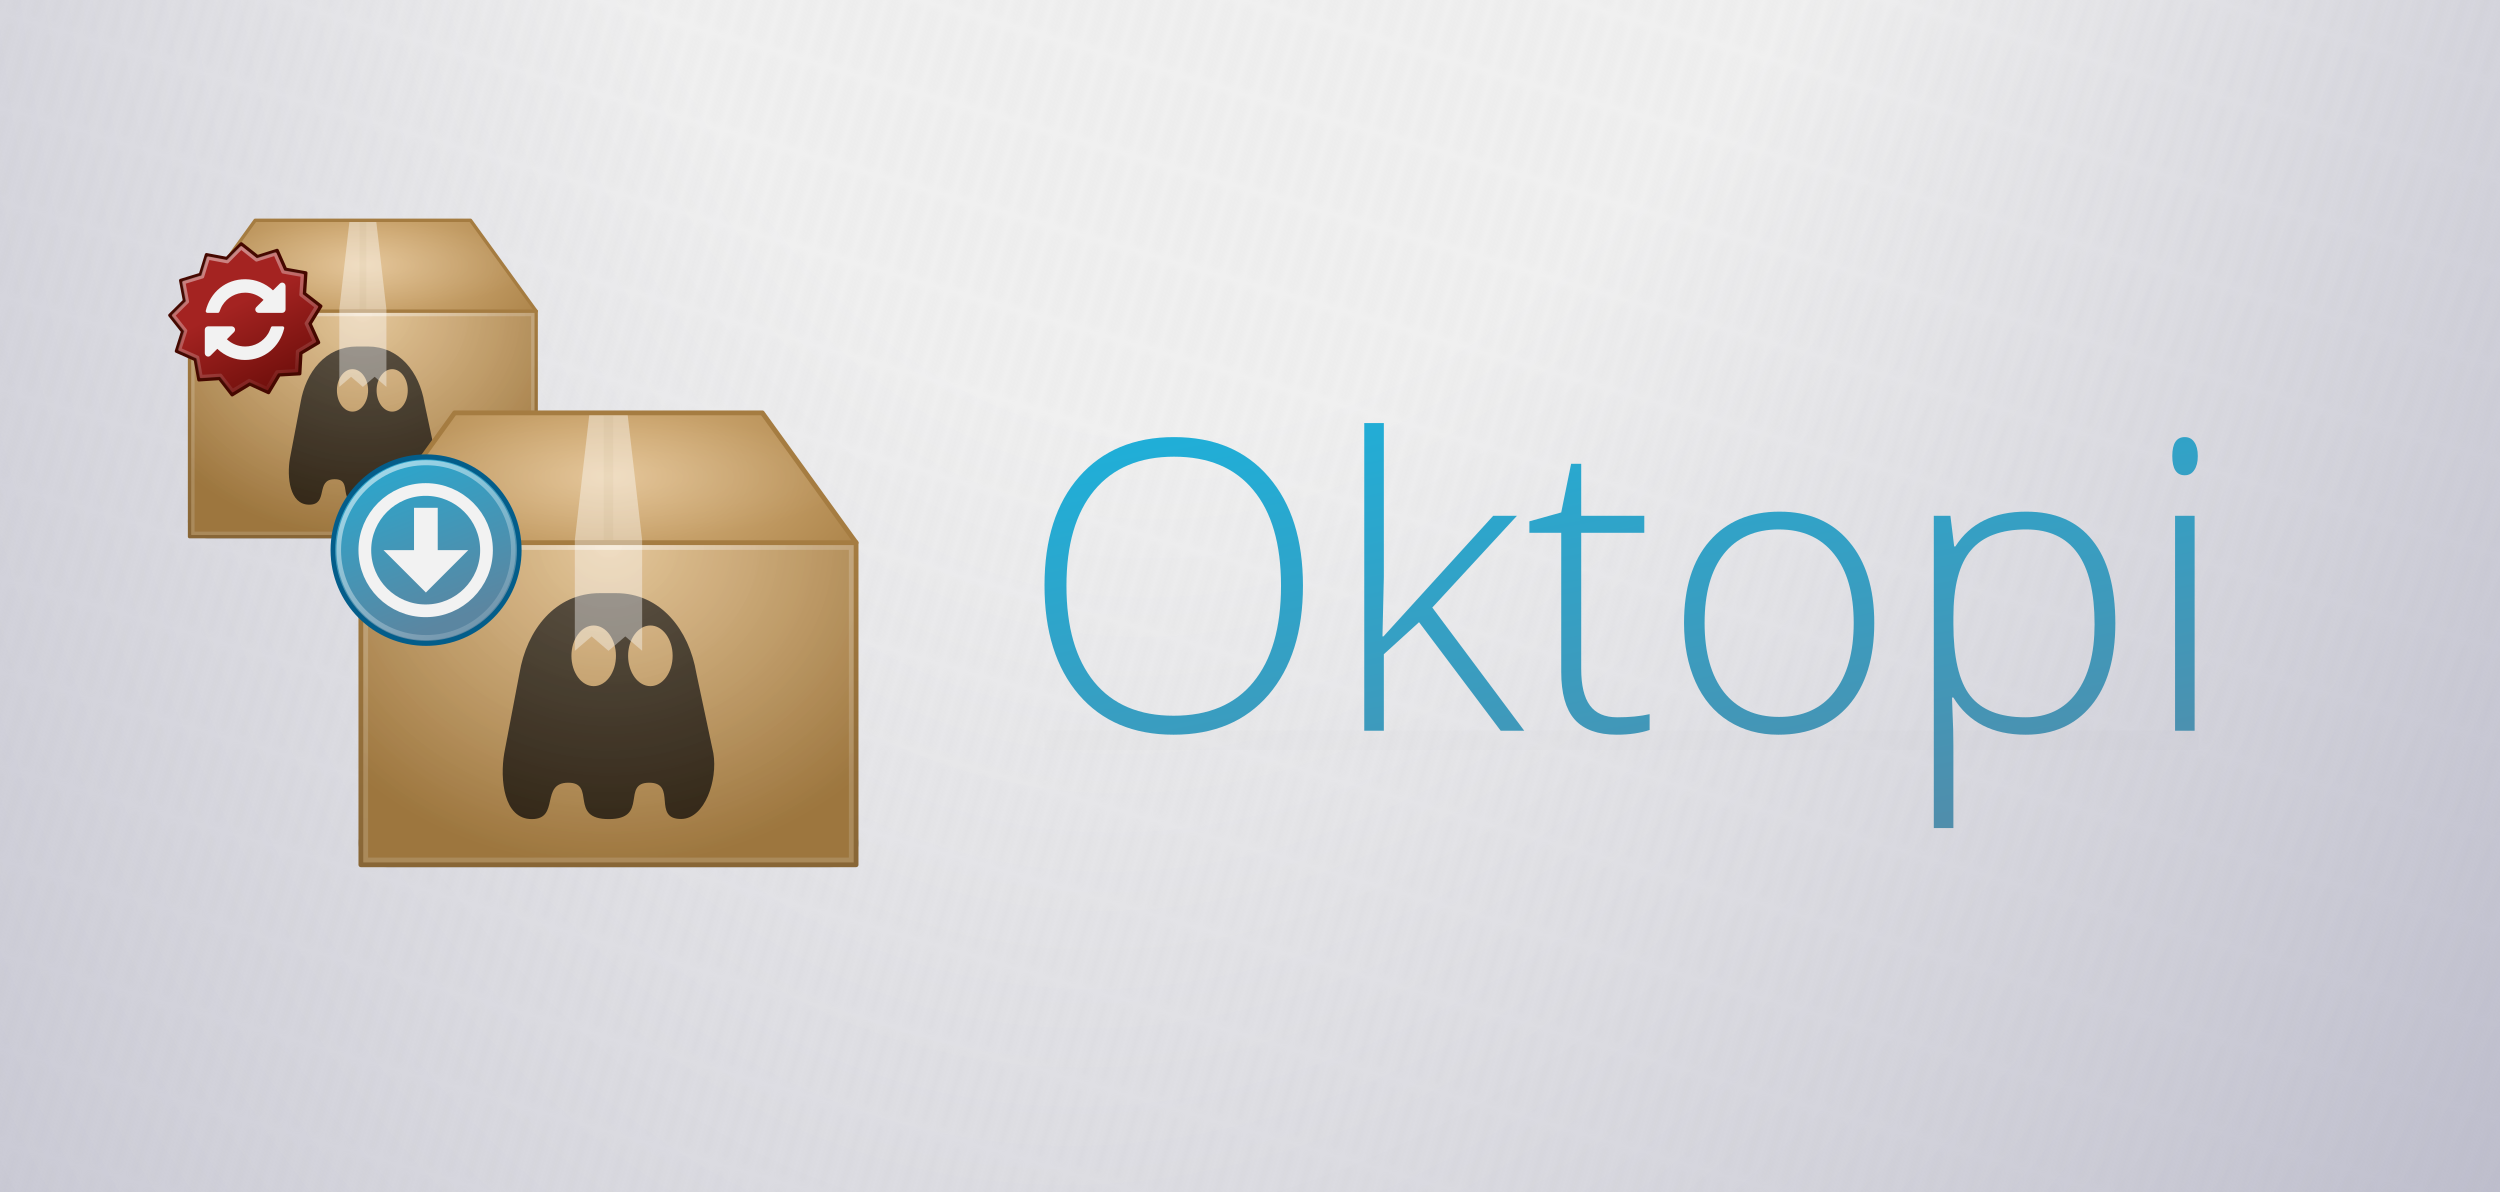 <?xml version="1.0" encoding="UTF-8" standalone="no"?>
<!-- Created with Inkscape (http://www.inkscape.org/) -->

<svg
   xmlns:dc="http://purl.org/dc/elements/1.1/"
   xmlns:cc="http://creativecommons.org/ns#"
   xmlns:rdf="http://www.w3.org/1999/02/22-rdf-syntax-ns#"
   xmlns:svg="http://www.w3.org/2000/svg"
   xmlns="http://www.w3.org/2000/svg"
   xmlns:xlink="http://www.w3.org/1999/xlink"
   xmlns:sodipodi="http://sodipodi.sourceforge.net/DTD/sodipodi-0.dtd"
   xmlns:inkscape="http://www.inkscape.org/namespaces/inkscape"
   width="520"
   height="248"
   id="svg2"
   version="1.1"
   inkscape:version="0.48.4 r9939"
   sodipodi:docname="Oktopi promotional.svg"
   inkscape:export-filename="/home/Fernando/Hyuuga/Hycons/iconset/128x128/mimetypes/package-x-generic.png"
   inkscape:export-xdpi="90"
   inkscape:export-ydpi="90">
  <defs
     id="defs4">
    <pattern
       inkscape:collect="always"
       xlink:href="#pattern3907"
       id="pattern3311"
       patternTransform="translate(332.969,1060.349)" />
    <pattern
       inkscape:collect="always"
       xlink:href="#pattern3907"
       id="pattern4633"
       patternTransform="matrix(2.004,0.585,-0.585,2.004,-327.133,2810.17)" />
    <linearGradient
       id="linearGradient3811">
      <stop
         style="stop-color:#10b9e6;stop-opacity:1;"
         offset="0"
         id="stop3813" />
      <stop
         style="stop-color:#5b86a1;stop-opacity:1;"
         offset="1"
         id="stop3815" />
    </linearGradient>
    <inkscape:perspective
       sodipodi:type="inkscape:persp3d"
       inkscape:vp_x="0 : 526.18109 : 1"
       inkscape:vp_y="0 : 1000 : 0"
       inkscape:vp_z="744.09448 : 526.18109 : 1"
       inkscape:persp3d-origin="372.04724 : 350.78739 : 1"
       id="perspective10" />
    <inkscape:perspective
       id="perspective4203"
       inkscape:persp3d-origin="0.5 : 0.33333333 : 1"
       inkscape:vp_z="1 : 0.5 : 1"
       inkscape:vp_y="0 : 1000 : 0"
       inkscape:vp_x="0 : 0.5 : 1"
       sodipodi:type="inkscape:persp3d" />
    <radialGradient
       inkscape:collect="always"
       xlink:href="#linearGradient3357"
       id="radialGradient4377"
       gradientUnits="userSpaceOnUse"
       gradientTransform="matrix(3.052,0,0,1.287,-151.021,-348.873)"
       cx="24"
       cy="1013.362"
       fx="24"
       fy="1013.362"
       r="18" />
    <linearGradient
       id="linearGradient3357">
      <stop
         style="stop-color:#e0bc88;stop-opacity:1"
         offset="0"
         id="stop3359" />
      <stop
         style="stop-color:#a57c41;stop-opacity:1"
         offset="1"
         id="stop3361" />
    </linearGradient>
    <radialGradient
       inkscape:collect="always"
       xlink:href="#linearGradient3357"
       id="radialGradient5915"
       cx="24"
       cy="1017.362"
       fx="24"
       fy="1017.362"
       r="18"
       gradientTransform="matrix(4.2255374e-6,4.184,-4.018,4.0737874e-6,4010.46,866.767)"
       gradientUnits="userSpaceOnUse" />
    <linearGradient
       id="linearGradient4214">
      <stop
         style="stop-color:#e0bc88;stop-opacity:1"
         offset="0"
         id="stop4216" />
      <stop
         style="stop-color:#a57c41;stop-opacity:1"
         offset="1"
         id="stop4218" />
    </linearGradient>
    <linearGradient
       gradientTransform="matrix(2.891,0,0,2.896,-147.166,-1993.941)"
       inkscape:collect="always"
       xlink:href="#linearGradient4305"
       id="linearGradient4311"
       x1="18.197"
       y1="1022.361"
       x2="18.197"
       y2="1048.376"
       gradientUnits="userSpaceOnUse" />
    <linearGradient
       inkscape:collect="always"
       id="linearGradient4305">
      <stop
         style="stop-color:#a57c41;stop-opacity:1"
         offset="0"
         id="stop4307" />
      <stop
         style="stop-color:#886636;stop-opacity:1"
         offset="1"
         id="stop4309" />
    </linearGradient>
    <linearGradient
       gradientTransform="matrix(2.891,0,0,2.896,-147.166,-1993.941)"
       inkscape:collect="always"
       xlink:href="#linearGradient5180"
       id="linearGradient5186"
       x1="18"
       y1="1023.362"
       x2="18"
       y2="1047.362"
       gradientUnits="userSpaceOnUse" />
    <linearGradient
       id="linearGradient5180">
      <stop
         style="stop-color:#ffffff;stop-opacity:0.196;"
         offset="0"
         id="stop5182" />
      <stop
         style="stop-color:#ffffff;stop-opacity:0.157;"
         offset="1"
         id="stop5184" />
    </linearGradient>
    <linearGradient
       id="linearGradient4363">
      <stop
         id="stop4365"
         offset="0"
         style="stop-color:#ffffff;stop-opacity:1;" />
      <stop
         id="stop4367"
         offset="1"
         style="stop-color:#ffffff;stop-opacity:0;" />
    </linearGradient>
    <linearGradient
       inkscape:collect="always"
       xlink:href="#linearGradient4239"
       id="linearGradient4246"
       x1="6.999"
       y1="18.708"
       x2="41.001"
       y2="18.708"
       gradientUnits="userSpaceOnUse"
       gradientTransform="matrix(2.891,0,0,2.896,-147.166,917.94)" />
    <linearGradient
       id="linearGradient4239">
      <stop
         style="stop-color:#ffffff;stop-opacity:0;"
         offset="0"
         id="stop4241" />
      <stop
         id="stop4248"
         offset="0.5"
         style="stop-color:#ffffff;stop-opacity:1;" />
      <stop
         style="stop-color:#ffffff;stop-opacity:0;"
         offset="1"
         id="stop4243" />
    </linearGradient>
    <linearGradient
       id="linearGradient4213-0">
      <stop
         style="stop-color:#000000;stop-opacity:0;"
         offset="0"
         id="stop4215-7" />
      <stop
         style="stop-color:#000000;stop-opacity:1;"
         offset="1"
         id="stop4217-8" />
    </linearGradient>
    <radialGradient
       inkscape:collect="always"
       xlink:href="#linearGradient3357"
       id="radialGradient4345"
       gradientUnits="userSpaceOnUse"
       gradientTransform="matrix(3.334,2.6338257e-8,-1.185045e-8,1.5,-16.011,-560.666)"
       cx="24"
       cy="1013.362"
       fx="24"
       fy="1013.362"
       r="18" />
    <filter
       inkscape:collect="always"
       id="filter4377"
       x="-0.112"
       width="1.224"
       y="-1.163"
       height="3.326"
       color-interpolation-filters="sRGB">
      <feGaussianBlur
         inkscape:collect="always"
         stdDeviation="4.845"
         id="feGaussianBlur4379" />
    </filter>
    <radialGradient
       inkscape:collect="always"
       xlink:href="#linearGradient4213-0"
       id="radialGradient4407"
       gradientUnits="userSpaceOnUse"
       gradientTransform="matrix(1,0,0,0.257,0,25.996)"
       cx="64"
       cy="35"
       fx="64"
       fy="35"
       r="50.531" />
    <linearGradient
       inkscape:collect="always"
       xlink:href="#linearGradient3811"
       id="linearGradient3817"
       x1="20"
       y1="948.362"
       x2="28"
       y2="984.362"
       gradientUnits="userSpaceOnUse"
       gradientTransform="matrix(0.664,0,0,2.049,-87.265,-1064.082)" />
    <linearGradient
       inkscape:collect="always"
       xlink:href="#linearGradient3811-6"
       id="linearGradient3817-4"
       x1="20"
       y1="948.362"
       x2="28"
       y2="984.362"
       gradientUnits="userSpaceOnUse"
       gradientTransform="matrix(0.899,0,0,1.056,0.775,-54.889)" />
    <linearGradient
       id="linearGradient3811-6">
      <stop
         style="stop-color:#10b9e6;stop-opacity:1;"
         offset="0"
         id="stop3813-2" />
      <stop
         style="stop-color:#5b86a1;stop-opacity:1;"
         offset="1"
         id="stop3815-5" />
    </linearGradient>
    <linearGradient
       inkscape:collect="always"
       xlink:href="#linearGradient4363"
       id="linearGradient3886"
       x1="9.176"
       y1="943.214"
       x2="21.452"
       y2="991.391"
       gradientUnits="userSpaceOnUse"
       gradientTransform="matrix(0.694,0,0,1.817,-85.233,-841.586)" />
    <radialGradient
       inkscape:collect="always"
       xlink:href="#XMLID_23_"
       id="radialGradient2894"
       gradientUnits="userSpaceOnUse"
       gradientTransform="translate(145.714,-238.214)"
       cx="59.511"
       cy="124"
       r="125.171" />
    <radialGradient
       id="XMLID_23_"
       cx="59.511"
       cy="124"
       r="125.171"
       gradientUnits="userSpaceOnUse"
       gradientTransform="translate(145.714,-238.214)">
      <stop
         offset="0.177"
         style="stop-color:#F0F0F0"
         id="stop9" />
      <stop
         offset="0.532"
         style="stop-color:#A5A5BB"
         id="stop11" />
    </radialGradient>
    <linearGradient
       inkscape:collect="always"
       xlink:href="#XMLID_24_"
       id="linearGradient2896"
       gradientUnits="userSpaceOnUse"
       gradientTransform="translate(145.714,-238.214)"
       x1="60.001"
       y1="12.845"
       x2="60.001"
       y2="120.214" />
    <linearGradient
       id="XMLID_24_"
       gradientUnits="userSpaceOnUse"
       x1="60.001"
       y1="12.845"
       x2="60.001"
       y2="120.214"
       gradientTransform="translate(145.714,-238.214)">
      <stop
         offset="0"
         style="stop-color:#FFFFFF"
         id="stop16" />
      <stop
         offset="1"
         style="stop-color:#ffffff;stop-opacity:0;"
         id="stop18" />
    </linearGradient>
    <linearGradient
       inkscape:collect="always"
       xlink:href="#XMLID_25_"
       id="linearGradient2898"
       gradientUnits="userSpaceOnUse"
       gradientTransform="translate(145.714,-238.214)"
       x1="60.001"
       y1="94"
       x2="60.001"
       y2="26" />
    <linearGradient
       id="XMLID_25_"
       gradientUnits="userSpaceOnUse"
       x1="60.001"
       y1="94"
       x2="60.001"
       y2="26"
       gradientTransform="translate(145.714,-238.214)">
      <stop
         offset="0.296"
         style="stop-color:#FFFFFF"
         id="stop23" />
      <stop
         offset="1"
         style="stop-color:#4A4A55"
         id="stop25" />
    </linearGradient>
    <linearGradient
       inkscape:collect="always"
       xlink:href="#XMLID_26_"
       id="linearGradient2900"
       gradientUnits="userSpaceOnUse"
       gradientTransform="translate(145.714,-238.214)"
       x1="60.001"
       y1="92"
       x2="60.001"
       y2="28" />
    <linearGradient
       id="XMLID_26_"
       gradientUnits="userSpaceOnUse"
       x1="60.001"
       y1="92"
       x2="60.001"
       y2="28"
       gradientTransform="translate(145.714,-238.214)">
      <stop
         offset="0.195"
         style="stop-color:#E9E9F0"
         id="stop30" />
      <stop
         offset="0.26"
         style="stop-color:#DADAE2"
         id="stop32" />
      <stop
         offset="0.461"
         style="stop-color:#B1B1BB"
         id="stop34" />
      <stop
         offset="0.644"
         style="stop-color:#93939F"
         id="stop36" />
      <stop
         offset="0.8"
         style="stop-color:#81818E"
         id="stop38" />
      <stop
         offset="0.911"
         style="stop-color:#7A7A88"
         id="stop40" />
      <stop
         offset="1"
         style="stop-color:#696975"
         id="stop42" />
    </linearGradient>
    <linearGradient
       inkscape:collect="always"
       xlink:href="#XMLID_27_"
       id="linearGradient2902"
       gradientUnits="userSpaceOnUse"
       gradientTransform="translate(145.714,-238.214)"
       x1="60.001"
       y1="86"
       x2="60.001"
       y2="34.001" />
    <linearGradient
       id="XMLID_27_"
       gradientUnits="userSpaceOnUse"
       x1="60.001"
       y1="86"
       x2="60.001"
       y2="34.001"
       gradientTransform="translate(145.714,-238.214)">
      <stop
         offset="0"
         style="stop-color:#BBBBBB"
         id="stop47" />
      <stop
         offset="1"
         style="stop-color:#555555"
         id="stop49" />
    </linearGradient>
    <linearGradient
       inkscape:collect="always"
       xlink:href="#linearGradient3811-0"
       id="linearGradient3899-5"
       x1="8.789"
       y1="17.678"
       x2="18.133"
       y2="52.46"
       gradientUnits="userSpaceOnUse" />
    <linearGradient
       id="linearGradient3811-0">
      <stop
         style="stop-color:#10b9e6;stop-opacity:1;"
         offset="0"
         id="stop3813-28" />
      <stop
         style="stop-color:#5b86a1;stop-opacity:1;"
         offset="1"
         id="stop3815-8" />
    </linearGradient>
    <linearGradient
       inkscape:collect="always"
       xlink:href="#linearGradient3811"
       id="linearGradient3924"
       x1="285.775"
       y1="-45.845"
       x2="331.337"
       y2="193.359"
       gradientUnits="userSpaceOnUse" />
    <linearGradient
       inkscape:collect="always"
       xlink:href="#linearGradient3811-3"
       id="linearGradient3924-1"
       x1="285.775"
       y1="-45.845"
       x2="331.337"
       y2="193.359"
       gradientUnits="userSpaceOnUse" />
    <linearGradient
       id="linearGradient3811-3">
      <stop
         style="stop-color:#10b9e6;stop-opacity:1;"
         offset="0"
         id="stop3813-9" />
      <stop
         style="stop-color:#5b86a1;stop-opacity:1;"
         offset="1"
         id="stop3815-7" />
    </linearGradient>
    <linearGradient
       inkscape:collect="always"
       xlink:href="#linearGradient3811-3"
       id="linearGradient3880"
       x1="285.775"
       y1="-45.845"
       x2="331.337"
       y2="193.359"
       gradientUnits="userSpaceOnUse" />
    <linearGradient
       id="linearGradient3882">
      <stop
         style="stop-color:#10b9e6;stop-opacity:1;"
         offset="0"
         id="stop3884" />
      <stop
         style="stop-color:#5b86a1;stop-opacity:1;"
         offset="1"
         id="stop3886" />
    </linearGradient>
    <linearGradient
       inkscape:collect="always"
       xlink:href="#linearGradient3811-3"
       id="linearGradient3888"
       x1="285.775"
       y1="-45.845"
       x2="331.337"
       y2="193.359"
       gradientUnits="userSpaceOnUse" />
    <linearGradient
       id="linearGradient3890">
      <stop
         style="stop-color:#10b9e6;stop-opacity:1;"
         offset="0"
         id="stop3892" />
      <stop
         style="stop-color:#5b86a1;stop-opacity:1;"
         offset="1"
         id="stop3894" />
    </linearGradient>
    <linearGradient
       inkscape:collect="always"
       xlink:href="#linearGradient3811-3"
       id="linearGradient3896"
       x1="285.775"
       y1="-45.845"
       x2="331.337"
       y2="193.359"
       gradientUnits="userSpaceOnUse" />
    <linearGradient
       id="linearGradient3898">
      <stop
         style="stop-color:#10b9e6;stop-opacity:1;"
         offset="0"
         id="stop3900" />
      <stop
         style="stop-color:#5b86a1;stop-opacity:1;"
         offset="1"
         id="stop3902" />
    </linearGradient>
    <linearGradient
       inkscape:collect="always"
       xlink:href="#linearGradient3811-3"
       id="linearGradient3904"
       x1="285.775"
       y1="-45.845"
       x2="331.337"
       y2="193.359"
       gradientUnits="userSpaceOnUse" />
    <linearGradient
       id="linearGradient3906">
      <stop
         style="stop-color:#10b9e6;stop-opacity:1;"
         offset="0"
         id="stop3908" />
      <stop
         style="stop-color:#5b86a1;stop-opacity:1;"
         offset="1"
         id="stop3910" />
    </linearGradient>
    <linearGradient
       inkscape:collect="always"
       xlink:href="#linearGradient3811-3"
       id="linearGradient3912"
       x1="285.775"
       y1="-45.845"
       x2="331.337"
       y2="193.359"
       gradientUnits="userSpaceOnUse" />
    <linearGradient
       id="linearGradient3914">
      <stop
         style="stop-color:#10b9e6;stop-opacity:1;"
         offset="0"
         id="stop3916" />
      <stop
         style="stop-color:#5b86a1;stop-opacity:1;"
         offset="1"
         id="stop3918" />
    </linearGradient>
    <linearGradient
       inkscape:collect="always"
       xlink:href="#linearGradient3811-3"
       id="linearGradient3920"
       x1="285.775"
       y1="-45.845"
       x2="331.337"
       y2="193.359"
       gradientUnits="userSpaceOnUse" />
    <linearGradient
       id="linearGradient3922">
      <stop
         style="stop-color:#10b9e6;stop-opacity:1;"
         offset="0"
         id="stop3924" />
      <stop
         style="stop-color:#5b86a1;stop-opacity:1;"
         offset="1"
         id="stop3926" />
    </linearGradient>
    <linearGradient
       inkscape:collect="always"
       xlink:href="#linearGradient3811"
       id="linearGradient4040"
       gradientUnits="userSpaceOnUse"
       x1="285.775"
       y1="-45.845"
       x2="331.337"
       y2="193.359" />
    <linearGradient
       inkscape:collect="always"
       xlink:href="#linearGradient3811"
       id="linearGradient4042"
       gradientUnits="userSpaceOnUse"
       x1="285.775"
       y1="-45.845"
       x2="331.337"
       y2="193.359" />
    <linearGradient
       inkscape:collect="always"
       xlink:href="#linearGradient3811"
       id="linearGradient4044"
       gradientUnits="userSpaceOnUse"
       x1="285.775"
       y1="-45.845"
       x2="331.337"
       y2="193.359" />
    <linearGradient
       inkscape:collect="always"
       xlink:href="#linearGradient3811"
       id="linearGradient4046"
       gradientUnits="userSpaceOnUse"
       x1="285.775"
       y1="-45.845"
       x2="331.337"
       y2="193.359" />
    <linearGradient
       inkscape:collect="always"
       xlink:href="#linearGradient3811"
       id="linearGradient4048"
       gradientUnits="userSpaceOnUse"
       x1="285.775"
       y1="-45.845"
       x2="331.337"
       y2="193.359" />
    <linearGradient
       inkscape:collect="always"
       xlink:href="#linearGradient3811"
       id="linearGradient4050"
       gradientUnits="userSpaceOnUse"
       x1="285.775"
       y1="-45.845"
       x2="331.337"
       y2="193.359" />
    <radialGradient
       inkscape:collect="always"
       xlink:href="#XMLID_23_"
       id="radialGradient4062"
       cx="180.567"
       cy="37.503"
       fx="180.567"
       fy="37.503"
       r="204"
       gradientTransform="matrix(-2.885,7.767,-3.835,-3.291,878.158,-611.629)"
       gradientUnits="userSpaceOnUse" />
    <filter
       inkscape:collect="always"
       id="filter4082"
       x="-0.03"
       width="1.061"
       y="-1.83"
       height="4.66"
       color-interpolation-filters="sRGB">
      <feGaussianBlur
         inkscape:collect="always"
         stdDeviation="3.05"
         id="feGaussianBlur4084" />
    </filter>
    <pattern
       patternUnits="userSpaceOnUse"
       width="3.031"
       height="8.013"
       patternTransform="translate(219.656,1060.362)"
       id="pattern3907">
      <path
         inkscape:connector-curvature="0"
         id="path3135"
         d="m 0.344,0 0,8"
         style="fill:none;stroke:#b1b1b1;stroke-width:0.7;stroke-linecap:butt;stroke-linejoin:miter;stroke-miterlimit:4;stroke-opacity:1;stroke-dasharray:none" />
      <path
         inkscape:connector-curvature="0"
         id="path3137"
         d="m 2.669,2e-5 0,8"
         style="fill:none;stroke:#b1b1b1;stroke-width:0.7;stroke-linecap:butt;stroke-linejoin:miter;stroke-miterlimit:4;stroke-opacity:1;stroke-dasharray:none" />
    </pattern>
    <filter
       color-interpolation-filters="sRGB"
       inkscape:collect="always"
       id="filter4377-5"
       x="-0.112"
       width="1.224"
       y="-1.163"
       height="3.326">
      <feGaussianBlur
         inkscape:collect="always"
         stdDeviation="4.845"
         id="feGaussianBlur4379-8" />
    </filter>
    <radialGradient
       inkscape:collect="always"
       xlink:href="#linearGradient3357-1"
       id="radialGradient4339-9"
       gradientUnits="userSpaceOnUse"
       gradientTransform="matrix(2.8991617e-7,3.775,-4.222,0,4359.514,880.952)"
       cx="24.224"
       cy="1017.362"
       fx="24.224"
       fy="1017.362"
       r="18" />
    <linearGradient
       id="linearGradient3357-1">
      <stop
         style="stop-color:#e0bc88;stop-opacity:1"
         offset="0"
         id="stop3359-1" />
      <stop
         style="stop-color:#a57c41;stop-opacity:1"
         offset="1"
         id="stop3361-3" />
    </linearGradient>
    <linearGradient
       inkscape:collect="always"
       xlink:href="#linearGradient4305-1"
       id="linearGradient4341-3"
       gradientUnits="userSpaceOnUse"
       gradientTransform="matrix(2.943,0,0,2.68,-6.629,-1768.41)"
       x1="18.197"
       y1="1022.683"
       x2="18.197"
       y2="1048.041" />
    <linearGradient
       inkscape:collect="always"
       id="linearGradient4305-1">
      <stop
         style="stop-color:#a57c41;stop-opacity:1"
         offset="0"
         id="stop4307-7" />
      <stop
         style="stop-color:#886636;stop-opacity:1"
         offset="1"
         id="stop4309-1" />
    </linearGradient>
    <radialGradient
       inkscape:collect="always"
       xlink:href="#linearGradient3357-1"
       id="radialGradient4409-0"
       gradientUnits="userSpaceOnUse"
       gradientTransform="matrix(3.778,0,0,1.944,-26.676,-1011.047)"
       cx="24"
       cy="1013.362"
       fx="24"
       fy="1013.362"
       r="18" />
    <linearGradient
       id="linearGradient3138">
      <stop
         style="stop-color:#e0bc88;stop-opacity:1"
         offset="0"
         id="stop3140" />
      <stop
         style="stop-color:#a57c41;stop-opacity:1"
         offset="1"
         id="stop3142" />
    </linearGradient>
    <linearGradient
       inkscape:collect="always"
       xlink:href="#linearGradient5180-1"
       id="linearGradient4349-9"
       gradientUnits="userSpaceOnUse"
       gradientTransform="matrix(3.061,0,0,2.826,-9.455,-1919.668)"
       x1="18"
       y1="1023.362"
       x2="18"
       y2="1047.362" />
    <linearGradient
       id="linearGradient5180-1">
      <stop
         style="stop-color:#ffffff;stop-opacity:0.196;"
         offset="0"
         id="stop5182-7" />
      <stop
         style="stop-color:#ffffff;stop-opacity:0.157;"
         offset="1"
         id="stop5184-9" />
    </linearGradient>
    <linearGradient
       inkscape:collect="always"
       xlink:href="#linearGradient4239-1"
       id="linearGradient4353-6"
       gradientUnits="userSpaceOnUse"
       gradientTransform="matrix(3,0,0,1,-8,955.362)"
       x1="9.531"
       y1="18.708"
       x2="38.469"
       y2="18.708" />
    <linearGradient
       id="linearGradient4239-1">
      <stop
         style="stop-color:#ffffff;stop-opacity:0;"
         offset="0"
         id="stop4241-9" />
      <stop
         id="stop4248-9"
         offset="0.5"
         style="stop-color:#ffffff;stop-opacity:1;" />
      <stop
         style="stop-color:#ffffff;stop-opacity:0;"
         offset="1"
         id="stop4243-4" />
    </linearGradient>
    <radialGradient
       inkscape:collect="always"
       xlink:href="#linearGradient4363-5"
       id="radialGradient4361-7"
       gradientUnits="userSpaceOnUse"
       gradientTransform="matrix(-3,2.75,-3,-2.75,178,945.862)"
       cx="24"
       cy="14"
       fx="24"
       fy="14"
       r="17" />
    <linearGradient
       id="linearGradient4363-5">
      <stop
         id="stop4365-8"
         offset="0"
         style="stop-color:#ffffff;stop-opacity:1;" />
      <stop
         id="stop4367-4"
         offset="1"
         style="stop-color:#ffffff;stop-opacity:0;" />
    </linearGradient>
    <radialGradient
       r="17"
       fy="14"
       fx="24"
       cy="14"
       cx="24"
       gradientTransform="matrix(-3,2.75,-3,-2.75,178,945.862)"
       gradientUnits="userSpaceOnUse"
       id="radialGradient2929-1"
       xlink:href="#linearGradient4213-0-8"
       inkscape:collect="always" />
    <linearGradient
       id="linearGradient4213-0-8">
      <stop
         style="stop-color:#000000;stop-opacity:0;"
         offset="0"
         id="stop4215-7-3" />
      <stop
         style="stop-color:#000000;stop-opacity:1;"
         offset="1"
         id="stop4217-8-4" />
    </linearGradient>
    <radialGradient
       inkscape:collect="always"
       xlink:href="#linearGradient4363-5"
       id="radialGradient4403-8"
       cx="64"
       cy="35"
       fx="64"
       fy="35"
       r="50.531"
       gradientTransform="matrix(1,0,0,0.257,0,25.996)"
       gradientUnits="userSpaceOnUse" />
    <linearGradient
       id="linearGradient3162">
      <stop
         id="stop3164"
         offset="0"
         style="stop-color:#ffffff;stop-opacity:1;" />
      <stop
         id="stop3166"
         offset="1"
         style="stop-color:#ffffff;stop-opacity:0;" />
    </linearGradient>
    <linearGradient
       inkscape:collect="always"
       xlink:href="#linearGradient3980"
       id="linearGradient3986"
       x1="-88"
       y1="8"
       x2="-72"
       y2="40"
       gradientUnits="userSpaceOnUse" />
    <linearGradient
       id="linearGradient3980">
      <stop
         style="stop-color:#a42321;stop-opacity:1;"
         offset="0"
         id="stop3982" />
      <stop
         style="stop-color:#600905;stop-opacity:1"
         offset="1"
         id="stop3984" />
    </linearGradient>
    <linearGradient
       inkscape:collect="always"
       xlink:href="#linearGradient4363-5"
       id="linearGradient4036"
       x1="-117.505"
       y1="-61.097"
       x2="-75.83"
       y2="37.882"
       gradientUnits="userSpaceOnUse" />
    <linearGradient
       id="linearGradient3173">
      <stop
         id="stop3175"
         offset="0"
         style="stop-color:#ffffff;stop-opacity:1;" />
      <stop
         id="stop3177"
         offset="1"
         style="stop-color:#ffffff;stop-opacity:0;" />
    </linearGradient>
    <radialGradient
       inkscape:collect="always"
       xlink:href="#linearGradient3357"
       id="radialGradient3285"
       gradientUnits="userSpaceOnUse"
       gradientTransform="matrix(2.8991617e-7,3.775,-4.222,0,4359.514,880.952)"
       cx="24.224"
       cy="1017.362"
       fx="24.224"
       fy="1017.362"
       r="18" />
    <linearGradient
       inkscape:collect="always"
       xlink:href="#linearGradient4305"
       id="linearGradient3287"
       gradientUnits="userSpaceOnUse"
       gradientTransform="matrix(2.943,0,0,2.68,-6.629,-1768.41)"
       x1="18.197"
       y1="1022.683"
       x2="18.197"
       y2="1048.041" />
    <radialGradient
       inkscape:collect="always"
       xlink:href="#linearGradient3357"
       id="radialGradient3289"
       gradientUnits="userSpaceOnUse"
       gradientTransform="matrix(3.778,0,0,1.944,-26.676,-1011.047)"
       cx="24"
       cy="1013.362"
       fx="24"
       fy="1013.362"
       r="18" />
    <linearGradient
       inkscape:collect="always"
       xlink:href="#linearGradient5180"
       id="linearGradient3291"
       gradientUnits="userSpaceOnUse"
       gradientTransform="matrix(3.061,0,0,2.826,-9.455,-1919.668)"
       x1="18"
       y1="1023.362"
       x2="18"
       y2="1047.362" />
    <linearGradient
       inkscape:collect="always"
       xlink:href="#linearGradient4239"
       id="linearGradient3293"
       gradientUnits="userSpaceOnUse"
       gradientTransform="matrix(3,0,0,1,-8,955.362)"
       x1="9.531"
       y1="18.708"
       x2="38.469"
       y2="18.708" />
    <radialGradient
       inkscape:collect="always"
       xlink:href="#linearGradient4363"
       id="radialGradient3295"
       gradientUnits="userSpaceOnUse"
       gradientTransform="matrix(-3,2.75,-3,-2.75,178,945.862)"
       cx="24"
       cy="14"
       fx="24"
       fy="14"
       r="17" />
    <radialGradient
       inkscape:collect="always"
       xlink:href="#linearGradient4213-0"
       id="radialGradient3297"
       gradientUnits="userSpaceOnUse"
       gradientTransform="matrix(-3,2.75,-3,-2.75,178,945.862)"
       cx="24"
       cy="14"
       fx="24"
       fy="14"
       r="17" />
    <radialGradient
       inkscape:collect="always"
       xlink:href="#linearGradient4363"
       id="radialGradient3299"
       gradientUnits="userSpaceOnUse"
       gradientTransform="matrix(1,0,0,0.257,0,25.996)"
       cx="64"
       cy="35"
       fx="64"
       fy="35"
       r="50.531" />
    <linearGradient
       inkscape:collect="always"
       xlink:href="#linearGradient3811"
       id="linearGradient3301"
       gradientUnits="userSpaceOnUse"
       x1="8.789"
       y1="17.678"
       x2="18.986"
       y2="46.707" />
    <linearGradient
       inkscape:collect="always"
       xlink:href="#linearGradient4363"
       id="linearGradient3303"
       gradientUnits="userSpaceOnUse"
       x1="-4.603"
       y1="8.053"
       x2="25.344"
       y2="55.636" />
    <pattern
       patternTransform="translate(-739.031,756.349)"
       id="pattern3216"
       xlink:href="#pattern3311-3"
       inkscape:collect="always" />
    <pattern
       inkscape:collect="always"
       xlink:href="#pattern3907-4"
       id="pattern3311-3"
       patternTransform="translate(332.969,1060.349)" />
    <pattern
       patternUnits="userSpaceOnUse"
       width="3.031"
       height="8.013"
       patternTransform="translate(219.656,1060.362)"
       id="pattern3907-4">
      <path
         inkscape:connector-curvature="0"
         id="path3135-2"
         d="m 0.344,0 0,8"
         style="fill:none;stroke:#b1b1b1;stroke-width:0.7;stroke-linecap:butt;stroke-linejoin:miter;stroke-miterlimit:4;stroke-opacity:1;stroke-dasharray:none" />
      <path
         inkscape:connector-curvature="0"
         id="path3137-6"
         d="m 2.669,2e-5 0,8"
         style="fill:none;stroke:#b1b1b1;stroke-width:0.7;stroke-linecap:butt;stroke-linejoin:miter;stroke-miterlimit:4;stroke-opacity:1;stroke-dasharray:none" />
    </pattern>
  </defs>
  <sodipodi:namedview
     id="base"
     pagecolor="#ffffff"
     bordercolor="#666666"
     borderopacity="1.0"
     inkscape:pageopacity="0.0"
     inkscape:pageshadow="2"
     inkscape:zoom="0.5386165"
     inkscape:cx="317.92517"
     inkscape:cy="127.50419"
     inkscape:document-units="px"
     inkscape:current-layer="layer1"
     showgrid="true"
     inkscape:window-width="1366"
     inkscape:window-height="711"
     inkscape:window-x="0"
     inkscape:window-y="-3"
     inkscape:window-maximized="1"
     inkscape:snap-bbox="true"
     showguides="true"
     inkscape:guide-bbox="true"
     fit-margin-top="0"
     fit-margin-left="0"
     fit-margin-right="0"
     fit-margin-bottom="0">
    <inkscape:grid
       type="xygrid"
       id="grid2816"
       empspacing="4"
       visible="true"
       enabled="true"
       snapvisiblegridlinesonly="true"
       originx="72px"
       originy="80px" />
    <sodipodi:guide
       orientation="1,0"
       position="40,432"
       id="guide3947" />
    <sodipodi:guide
       orientation="1,0"
       position="200,432"
       id="guide3949" />
    <sodipodi:guide
       orientation="1,0"
       position="488,336"
       id="guide3305" />
    <sodipodi:guide
       orientation="0,1"
       position="104,176"
       id="guide3307" />
    <sodipodi:guide
       orientation="0,1"
       position="-24,48"
       id="guide3309" />
  </sodipodi:namedview>
  <g
     inkscape:label="Capa 1"
     inkscape:groupmode="layer"
     id="layer1"
     transform="translate(72,-884.362)">
    <rect
       style="fill:url(#radialGradient4062);fill-opacity:1;stroke:none"
       id="rect4054"
       width="520"
       height="248"
       x="-72"
       y="884.362" />
    <path
       style="opacity:0.07;fill:url(#pattern4633);fill-opacity:1;stroke:#b1b1b1;stroke-width:1.461;stroke-linecap:round;stroke-linejoin:round;stroke-miterlimit:4;stroke-opacity:1;stroke-dashoffset:0"
       d="M -146.43,557.093 815.269,838.111 641.975,1431.159 -319.724,1150.14 z"
       id="rect4629"
       inkscape:connector-curvature="0" />
    <rect
       style="opacity:0.1;fill:#000000;fill-opacity:1;stroke:none;filter:url(#filter4082)"
       id="rect4064"
       width="240"
       height="4"
       x="145.312"
       y="1036.362" />
    <g
       transform="matrix(0.702,0,0,0.702,24.604,960.84)"
       style="font-size:120px;font-style:normal;font-variant:normal;font-weight:300;font-stretch:normal;text-align:start;line-height:125%;letter-spacing:0px;word-spacing:0px;writing-mode:lr-tb;text-anchor:start;fill:url(#linearGradient3924);fill-opacity:1;stroke:none;font-family:Open Sans;-inkscape-font-specification:Open Sans Light"
       id="text3085">
      <path
         d="m 248.45,64.628 c -9e-5,13.594 -3.399,24.355 -10.195,32.285 -6.797,7.891 -16.172,11.836 -28.125,11.836 -11.914,0 -21.27,-3.945 -28.066,-11.836 -6.797,-7.93 -10.195,-18.73 -10.195,-32.402 0,-13.633 3.418,-24.355 10.254,-32.168 6.875,-7.851 16.25,-11.777 28.125,-11.777 11.953,8.7e-5 21.309,3.945 28.066,11.836 6.758,7.852 10.137,18.594 10.137,32.227 m -70.078,0 c -10e-6,12.266 2.734,21.758 8.203,28.477 5.469,6.68 13.32,10.02 23.555,10.02 10.312,1e-5 18.184,-3.32 23.613,-9.961 5.469,-6.641 8.203,-16.152 8.203,-28.535 -8e-5,-12.344 -2.734,-21.797 -8.203,-28.359 -5.43,-6.601 -13.262,-9.902 -23.496,-9.902 -10.195,8.1e-5 -18.066,3.32 -23.613,9.961 -5.508,6.641 -8.262,16.074 -8.262,28.301"
         id="path3090"
         inkscape:connector-curvature="0"
         style="fill:url(#linearGradient4040);fill-opacity:1" />
      <path
         d="m 272.298,79.628 32.52,-35.742 7.031,0 -25.078,27.188 27.246,36.504 -6.973,0 -24.199,-32.168 -10.43,9.492 0,22.676 -5.801,0 0,-91.172 5.801,0 0,45.703 -0.41,17.52 0.293,0"
         id="path3092"
         inkscape:connector-curvature="0"
         style="fill:url(#linearGradient4042);fill-opacity:1" />
      <path
         d="m 341.556,103.593 c 3.672,1e-5 6.875,-0.312 9.609,-0.938 l 0,4.688 c -2.813,0.938 -6.055,1.406 -9.727,1.406 -5.625,0 -9.785,-1.504 -12.48,-4.512 -2.656,-3.008 -3.984,-7.734 -3.984,-14.18 l 0,-41.133 -9.434,0 0,-3.398 9.434,-2.637 2.93,-14.414 2.988,0 0,15.41 18.691,0 0,5.039 -18.691,0 0,40.312 c -2e-5,4.883 0.859,8.496 2.578,10.84 1.719,2.344 4.414,3.516 8.086,3.516"
         id="path3094"
         inkscape:connector-curvature="0"
         style="fill:url(#linearGradient4044);fill-opacity:1" />
      <path
         d="m 417.728,75.644 c -6e-5,10.391 -2.52,18.516 -7.559,24.375 -5.039,5.82 -11.992,8.73 -20.859,8.73 -5.586,0 -10.508,-1.348 -14.766,-4.043 -4.258,-2.695 -7.52,-6.562 -9.785,-11.602 -2.266,-5.039 -3.398,-10.859 -3.398,-17.461 -10e-6,-10.391 2.52,-18.477 7.559,-24.258 5.039,-5.82 11.953,-8.73 20.742,-8.73 8.75,6.5e-5 15.605,2.949 20.566,8.848 5,5.859 7.5,13.906 7.5,24.141 m -50.273,0 c -10e-6,8.75 1.914,15.586 5.742,20.508 3.867,4.883 9.316,7.324 16.348,7.324 7.031,0 12.461,-2.441 16.289,-7.324 3.867,-4.922 5.801,-11.758 5.801,-20.508 -6e-5,-8.789 -1.953,-15.605 -5.859,-20.449 -3.867,-4.844 -9.316,-7.266 -16.348,-7.266 -7.031,6e-5 -12.461,2.422 -16.289,7.266 -3.789,4.805 -5.684,11.621 -5.684,20.449"
         id="path3096"
         inkscape:connector-curvature="0"
         style="fill:url(#linearGradient4046);fill-opacity:1" />
      <path
         d="m 462.611,108.749 c -9.805,0 -16.953,-3.672 -21.445,-11.016 l -0.41,0 0.176,4.922 c 0.156,2.891 0.234,6.055 0.234,9.492 l 0,24.258 -5.801,0 0,-92.52 4.922,0 1.113,9.082 0.352,0 c 4.375,-6.875 11.367,-10.312 20.977,-10.312 8.594,6.5e-5 15.137,2.832 19.629,8.496 4.531,5.625 6.797,13.828 6.797,24.609 -6e-5,10.469 -2.383,18.594 -7.148,24.375 -4.727,5.742 -11.191,8.613 -19.395,8.613 m -0.117,-5.156 c 6.523,1e-5 11.562,-2.422 15.117,-7.266 3.594,-4.844 5.391,-11.621 5.391,-20.332 -6e-5,-18.711 -6.758,-28.066 -20.273,-28.066 -7.422,6e-5 -12.871,2.051 -16.348,6.152 -3.477,4.063 -5.215,10.703 -5.215,19.922 l 0,1.875 c -2e-5,9.961 1.66,17.07 4.98,21.328 3.359,4.258 8.809,6.387 16.348,6.387"
         id="path3098"
         inkscape:connector-curvature="0"
         style="fill:url(#linearGradient4048);fill-opacity:1" />
      <path
         d="m 512.65,107.577 -5.801,0 0,-63.691 5.801,0 0,63.691 m -6.621,-81.387 c -1e-5,-3.75 1.23,-5.625 3.691,-5.625 1.211,8.7e-5 2.148,0.488 2.812,1.465 0.703,0.977 1.055,2.363 1.055,4.16 -1e-5,1.758 -0.352,3.145 -1.055,4.16 -0.664,1.016 -1.602,1.524 -2.812,1.523 -2.461,7.5e-5 -3.691,-1.894 -3.691,-5.684"
         id="path3100"
         inkscape:connector-curvature="0"
         style="fill:url(#linearGradient4050);fill-opacity:1" />
    </g>
    <g
       transform="matrix(0.7,0,0,0.7,-41.326,268.083)"
       id="g3099">
      <rect
         style="opacity:0.5;fill:#000000;fill-opacity:1;stroke:none;filter:url(#filter4377-5)"
         id="rect4359-4"
         width="104"
         height="10"
         x="12"
         y="1030.362"
         rx="6"
         ry="6" />
      <rect
         style="fill:url(#radialGradient4339-9);fill-opacity:1;stroke:url(#linearGradient4341-3);stroke-width:1;stroke-linecap:round;stroke-linejoin:round;stroke-miterlimit:4;stroke-opacity:1;stroke-dasharray:none"
         id="rect4337-7"
         width="103"
         height="67"
         x="12.5"
         y="972.862"
         rx="0"
         ry="0" />
      <path
         inkscape:connector-curvature="0"
         style="fill:url(#radialGradient4409-0);fill-opacity:1;stroke:#a57c41;stroke-width:1;stroke-linecap:round;stroke-linejoin:round;stroke-miterlimit:4;stroke-opacity:1;stroke-dasharray:none"
         d="m 32,945.862 64,0 19.5,27 -103,0 19.5,-27 z"
         id="path4343-4"
         sodipodi:nodetypes="ccccc" />
      <rect
         ry="0"
         rx="0"
         y="973.862"
         x="13.5"
         height="65"
         width="101"
         id="rect4347-5"
         style="fill:none;stroke:url(#linearGradient4349-9);stroke-width:1;stroke-linecap:butt;stroke-linejoin:miter;stroke-miterlimit:4;stroke-opacity:1;stroke-dasharray:none" />
      <rect
         style="opacity:0.3;fill:url(#linearGradient4353-6);fill-opacity:1;stroke:none"
         id="rect4351-8"
         width="102"
         height="1"
         x="13"
         y="973.362"
         rx="0"
         ry="0" />
      <path
         inkscape:connector-curvature="0"
         style="opacity:0.4;fill:#ffffff;fill-opacity:1;stroke:none"
         d="m 60,946.362 8,0 3,26 -14,0 3,-26 z"
         id="path4355-7"
         sodipodi:nodetypes="ccccc" />
      <path
         sodipodi:nodetypes="sccsssssccssssssssssss"
         inkscape:connector-curvature="0"
         id="rect3076-8"
         d="m 62.213,983.362 c -9.269,0 -15.213,7.584 -16.737,16.716 l -3.158,16.59 c -0.898,5.379 -0.158,13.694 5.737,13.694 5.895,0 1.684,-7.569 7.579,-7.569 5.895,0 0,7.569 8.421,7.569 8.421,0 2.526,-7.569 8.421,-7.569 5.895,0 0.525,7.569 6.631,7.543 4.919,-0.021 7.646,-8.059 6.71,-13.667 l -3.526,-16.59 c -1.524,-9.132 -7.467,-16.716 -16.737,-16.716 z m -1.289,6.729 c 2.558,0 4.631,2.824 4.631,6.308 0,3.484 -2.074,6.308 -4.631,6.308 -2.558,0 -4.631,-2.824 -4.631,-6.308 0,-3.484 2.074,-6.308 4.631,-6.308 z m 11.789,0 c 2.558,0 4.631,2.824 4.631,6.308 0,3.484 -2.074,6.308 -4.631,6.308 -2.558,0 -4.631,-2.824 -4.631,-6.308 0,-3.484 2.074,-6.308 4.631,-6.308 z"
         style="opacity:0.7;fill:#000000;fill-opacity:1;stroke:none" />
      <path
         inkscape:connector-curvature="0"
         style="opacity:0.4;fill:#ffffff;fill-opacity:1;stroke:none"
         d="m 57,972.362 14,0 0,23 -3.5,-3 -3.5,3 -3.5,-3 -3.5,3 0,-23 z"
         id="path4357-3"
         sodipodi:nodetypes="cccccccc" />
      <path
         inkscape:connector-curvature="0"
         id="rect4206-0"
         d="m 13,973.362 0,66 102,0 0,-66 -102,0 z"
         style="opacity:0.15;fill:url(#radialGradient4361-7);fill-opacity:1;stroke:none" />
      <path
         inkscape:connector-curvature="0"
         style="opacity:0.05;fill:url(#radialGradient2929-1);fill-opacity:1;stroke:none"
         d="m 13,973.362 0,66 102,0 0,-66 -102,0 z"
         id="path4221-9" />
      <path
         inkscape:connector-curvature="0"
         id="path4396-1"
         transform="translate(0,924.362)"
         d="M 32.25,22 13.469,48 114.531,48 95.75,22 32.25,22 z"
         style="opacity:0.15;fill:url(#radialGradient4403-8);fill-opacity:1;stroke:none" />
      <rect
         ry="0"
         rx="0"
         y="946.362"
         x="63"
         height="26"
         width="2"
         id="rect4411-2"
         style="opacity:0.05;fill:#886636;fill-opacity:1;stroke:none" />
      <path
         inkscape:transform-center-y="0.12378548"
         inkscape:transform-center-x="-0.12378548"
         transform="translate(113.243,963.448)"
         d="m -68,28 -6.12,0.343 -3.148,5.26 -5.579,-2.54 -5.232,3.194 -3.759,-4.842 -6.117,0.397 -1.078,-6.034 -5.601,-2.491 1.849,-5.844 -3.802,-4.809 4.353,-4.315 -1.131,-6.024 5.86,-1.798 1.798,-5.86 6.024,1.131 4.315,-4.353 4.809,3.802 5.844,-1.849 2.491,5.601 6.034,1.078 -0.397,6.117 4.842,3.759 -3.194,5.232 2.54,5.579 -5.26,3.148 z"
         inkscape:randomized="0"
         inkscape:rounded="0"
         inkscape:flatsided="false"
         sodipodi:arg2="1.0270591"
         sodipodi:arg1="0.78539816"
         sodipodi:r2="19.097443"
         sodipodi:r1="22.627417"
         sodipodi:cy="12"
         sodipodi:cx="-84"
         sodipodi:sides="13"
         id="path3970"
         style="fill:url(#linearGradient3986);fill-opacity:1;stroke:#460800;stroke-width:1;stroke-linecap:round;stroke-linejoin:round;stroke-miterlimit:4;stroke-opacity:1;stroke-dasharray:none;stroke-dashoffset:0"
         sodipodi:type="star" />
      <path
         inkscape:transform-center-y="0.11721174"
         inkscape:transform-center-x="-0.11718902"
         transform="matrix(0.947,0,0,0.947,108.68,964.058)"
         d="m -68,28 -6.12,0.343 -3.148,5.26 -5.579,-2.54 -5.232,3.194 -3.759,-4.842 -6.117,0.397 -1.078,-6.034 -5.601,-2.491 1.849,-5.844 -3.802,-4.809 4.353,-4.315 -1.131,-6.024 5.86,-1.798 1.798,-5.86 6.024,1.131 4.315,-4.353 4.809,3.802 5.844,-1.849 2.491,5.601 6.034,1.078 -0.397,6.117 4.842,3.759 -3.194,5.232 2.54,5.579 -5.26,3.148 z"
         inkscape:randomized="0"
         inkscape:rounded="0"
         inkscape:flatsided="false"
         sodipodi:arg2="1.0270591"
         sodipodi:arg1="0.78539816"
         sodipodi:r2="19.097443"
         sodipodi:r1="22.627417"
         sodipodi:cy="12"
         sodipodi:cx="-84"
         sodipodi:sides="13"
         id="path3970-5"
         style="fill:none;stroke:url(#linearGradient4036);stroke-width:1.056;stroke-linecap:round;stroke-linejoin:round;stroke-miterlimit:4;stroke-opacity:1;stroke-dasharray:none;stroke-dashoffset:0"
         sodipodi:type="star" />
      <g
         id="text4038"
         style="font-size:12px;font-style:normal;font-variant:normal;font-weight:normal;font-stretch:normal;line-height:125%;letter-spacing:0px;word-spacing:0px;fill:#f2f2f2;fill-opacity:1;stroke:none;font-family:arial;-inkscape-font-specification:arial"
         transform="matrix(2.333,0,0,2.333,326.464,964.761)">
        <path
           inkscape:connector-curvature="0"
           id="path4043"
           style="fill:#f2f2f2"
           d="m -122.513,5.615 c 0,-0.114 -0.094,-0.214 -0.214,-0.214 l -1.286,0 c -0.1,0 -0.167,0.06 -0.201,0.154 -0.114,0.268 -0.194,0.522 -0.355,0.783 -0.623,1.018 -1.728,1.634 -2.92,1.634 -0.864,0 -1.701,-0.335 -2.33,-0.924 l 0.917,-0.917 c 0.08,-0.08 0.127,-0.188 0.127,-0.301 0,-0.234 -0.194,-0.429 -0.429,-0.429 l -3,0 c -0.234,0 -0.429,0.194 -0.429,0.429 l 0,3 c 0,0.234 0.194,0.429 0.429,0.429 0.114,0 0.221,-0.047 0.301,-0.127 l 0.864,-0.864 c 0.951,0.904 2.217,1.42 3.522,1.42 2.471,0 4.426,-1.654 4.996,-4.025 0.007,-0.013 0.007,-0.033 0.007,-0.047 m 0.167,-5.357 c 0,-0.234 -0.194,-0.429 -0.429,-0.429 -0.114,0 -0.221,0.047 -0.301,0.127 l -0.871,0.864 c -0.951,-0.897 -2.23,-1.42 -3.542,-1.42 -2.471,0 -4.446,1.647 -5.022,4.025 0,0.013 0,0.033 0,0.047 0,0.114 0.094,0.214 0.214,0.214 l 1.333,0 c 0.1,0 0.167,-0.06 0.201,-0.154 0.114,-0.268 0.194,-0.522 0.355,-0.783 0.623,-1.018 1.728,-1.634 2.92,-1.634 0.864,0 1.701,0.328 2.337,0.917 l -0.924,0.924 c -0.08,0.08 -0.127,0.188 -0.127,0.301 0,0.234 0.194,0.429 0.429,0.429 l 3,0 c 0.234,0 0.429,-0.194 0.429,-0.429 l 0,-3" />
      </g>
    </g>
    <g
       id="g3141"
       transform="translate(-9.437,24.372)">
      <rect
         style="opacity:0.5;fill:#000000;fill-opacity:1;stroke:none;filter:url(#filter4377)"
         id="rect4359"
         width="104"
         height="10"
         x="12"
         y="1030.362"
         rx="6"
         ry="6" />
      <rect
         style="fill:url(#radialGradient3285);fill-opacity:1;stroke:url(#linearGradient3287);stroke-width:1;stroke-linecap:round;stroke-linejoin:round;stroke-miterlimit:4;stroke-opacity:1;stroke-dasharray:none"
         id="rect4337"
         width="103"
         height="67"
         x="12.5"
         y="972.862"
         rx="0"
         ry="0" />
      <path
         inkscape:connector-curvature="0"
         style="fill:url(#radialGradient3289);fill-opacity:1;stroke:#a57c41;stroke-width:1;stroke-linecap:round;stroke-linejoin:round;stroke-miterlimit:4;stroke-opacity:1;stroke-dasharray:none"
         d="m 32,945.862 64,0 19.5,27 -103,0 19.5,-27 z"
         id="path4343"
         sodipodi:nodetypes="ccccc" />
      <rect
         ry="0"
         rx="0"
         y="973.862"
         x="13.5"
         height="65"
         width="101"
         id="rect4347"
         style="fill:none;stroke:url(#linearGradient3291);stroke-width:1;stroke-linecap:butt;stroke-linejoin:miter;stroke-miterlimit:4;stroke-opacity:1;stroke-dasharray:none" />
      <rect
         style="opacity:0.3;fill:url(#linearGradient3293);fill-opacity:1;stroke:none"
         id="rect4351"
         width="102"
         height="1"
         x="13"
         y="973.362"
         rx="0"
         ry="0" />
      <path
         inkscape:connector-curvature="0"
         style="opacity:0.4;fill:#ffffff;fill-opacity:1;stroke:none"
         d="m 60,946.362 8,0 3,26 -14,0 3,-26 z"
         id="path4355"
         sodipodi:nodetypes="ccccc" />
      <path
         sodipodi:nodetypes="sccsssssccssssssssssss"
         inkscape:connector-curvature="0"
         id="rect3076"
         d="m 62.213,983.362 c -9.269,0 -15.213,7.584 -16.737,16.716 l -3.158,16.59 c -0.898,5.379 -0.158,13.694 5.737,13.694 5.895,0 1.684,-7.569 7.579,-7.569 5.895,0 0,7.569 8.421,7.569 8.421,0 2.526,-7.569 8.421,-7.569 5.895,0 0.525,7.569 6.631,7.543 4.919,-0.021 7.646,-8.059 6.71,-13.667 l -3.526,-16.59 c -1.524,-9.132 -7.467,-16.716 -16.737,-16.716 z m -1.289,6.729 c 2.558,0 4.631,2.824 4.631,6.308 0,3.484 -2.074,6.308 -4.631,6.308 -2.558,0 -4.631,-2.824 -4.631,-6.308 0,-3.484 2.074,-6.308 4.631,-6.308 z m 11.789,0 c 2.558,0 4.631,2.824 4.631,6.308 0,3.484 -2.074,6.308 -4.631,6.308 -2.558,0 -4.631,-2.824 -4.631,-6.308 0,-3.484 2.074,-6.308 4.631,-6.308 z"
         style="opacity:0.7;fill:#000000;fill-opacity:1;stroke:none" />
      <path
         inkscape:connector-curvature="0"
         style="opacity:0.4;fill:#ffffff;fill-opacity:1;stroke:none"
         d="m 57,972.362 14,0 0,23 -3.5,-3 -3.5,3 -3.5,-3 -3.5,3 0,-23 z"
         id="path4357"
         sodipodi:nodetypes="cccccccc" />
      <path
         inkscape:connector-curvature="0"
         id="rect4206"
         d="m 13,973.362 0,66 102,0 0,-66 -102,0 z"
         style="opacity:0.15;fill:url(#radialGradient3295);fill-opacity:1;stroke:none" />
      <path
         inkscape:connector-curvature="0"
         style="opacity:0.05;fill:url(#radialGradient3297);fill-opacity:1;stroke:none"
         d="m 13,973.362 0,66 102,0 0,-66 -102,0 z"
         id="path4221" />
      <path
         inkscape:connector-curvature="0"
         id="path4396"
         transform="translate(0,924.362)"
         d="M 32.25,22 13.469,48 114.531,48 95.75,22 32.25,22 z"
         style="opacity:0.15;fill:url(#radialGradient3299);fill-opacity:1;stroke:none" />
      <rect
         ry="0"
         rx="0"
         y="946.362"
         x="63"
         height="26"
         width="2"
         id="rect4411"
         style="opacity:0.05;fill:#886636;fill-opacity:1;stroke:none" />
      <path
         transform="matrix(1.686,0,0,1.847,-1.757,903.305)"
         d="M 28,38.5 C 28,44.299 22.851,49 16.5,49 10.149,49 5,44.299 5,38.5 5,32.701 10.149,28 16.5,28 22.851,28 28,32.701 28,38.5 z"
         sodipodi:ry="10.5"
         sodipodi:rx="11.5"
         sodipodi:cy="38.5"
         sodipodi:cx="16.5"
         id="path3889"
         style="fill:url(#linearGradient3301);fill-opacity:1;stroke:#035d8a;stroke-width:0.567;stroke-miterlimit:4;stroke-opacity:1;stroke-dasharray:none"
         sodipodi:type="arc" />
      <path
         transform="matrix(1.579,0,0,1.732,0.001,907.739)"
         d="M 28,38.5 C 28,44.299 22.851,49 16.5,49 10.149,49 5,44.299 5,38.5 5,32.701 10.149,28 16.5,28 22.851,28 28,32.701 28,38.5 z"
         sodipodi:ry="10.5"
         sodipodi:rx="11.5"
         sodipodi:cy="38.5"
         sodipodi:cx="16.5"
         id="path3889-2"
         style="fill:none;stroke:url(#linearGradient3303);stroke-width:0.605;stroke-miterlimit:4;stroke-opacity:1;stroke-dasharray:none"
         sodipodi:type="arc" />
      <g
         style="stroke:#f2f2f2;stroke-opacity:1"
         id="g2997"
         transform="matrix(1.762,0,0,1.762,11.924,960.328)">
        <path
           sodipodi:type="arc"
           style="fill:none;stroke:#f2f2f2;stroke-width:1.464;stroke-linecap:square;stroke-linejoin:miter;stroke-miterlimit:4;stroke-opacity:1;stroke-dasharray:none;stroke-dashoffset:0"
           id="path3865"
           sodipodi:cx="8"
           sodipodi:cy="8"
           sodipodi:rx="7"
           sodipodi:ry="7"
           d="m 15,8 c 0,3.866 -3.134,7 -7,7 C 4.134,15 1,11.866 1,8 1,4.134 4.134,1 8,1 c 3.866,0 7,3.134 7,7 z"
           transform="matrix(1.026,0,0,1.023,-0.233,-0.185)" />
        <path
           style="fill:#f2f2f2;fill-opacity:1;stroke:none"
           d="M 6.6,3 9.4,3 9.4,8 13,8 8,13 3,8 6.6,8 z"
           id="rect4823"
           inkscape:connector-curvature="0"
           sodipodi:nodetypes="cccccccc" />
      </g>
    </g>
    <rect
       style="fill:url(#pattern3216);stroke:none"
       width="3.031"
       height="8.013"
       x="-739.031"
       y="756.349"
       id="rect3911" />
  </g>
</svg>
